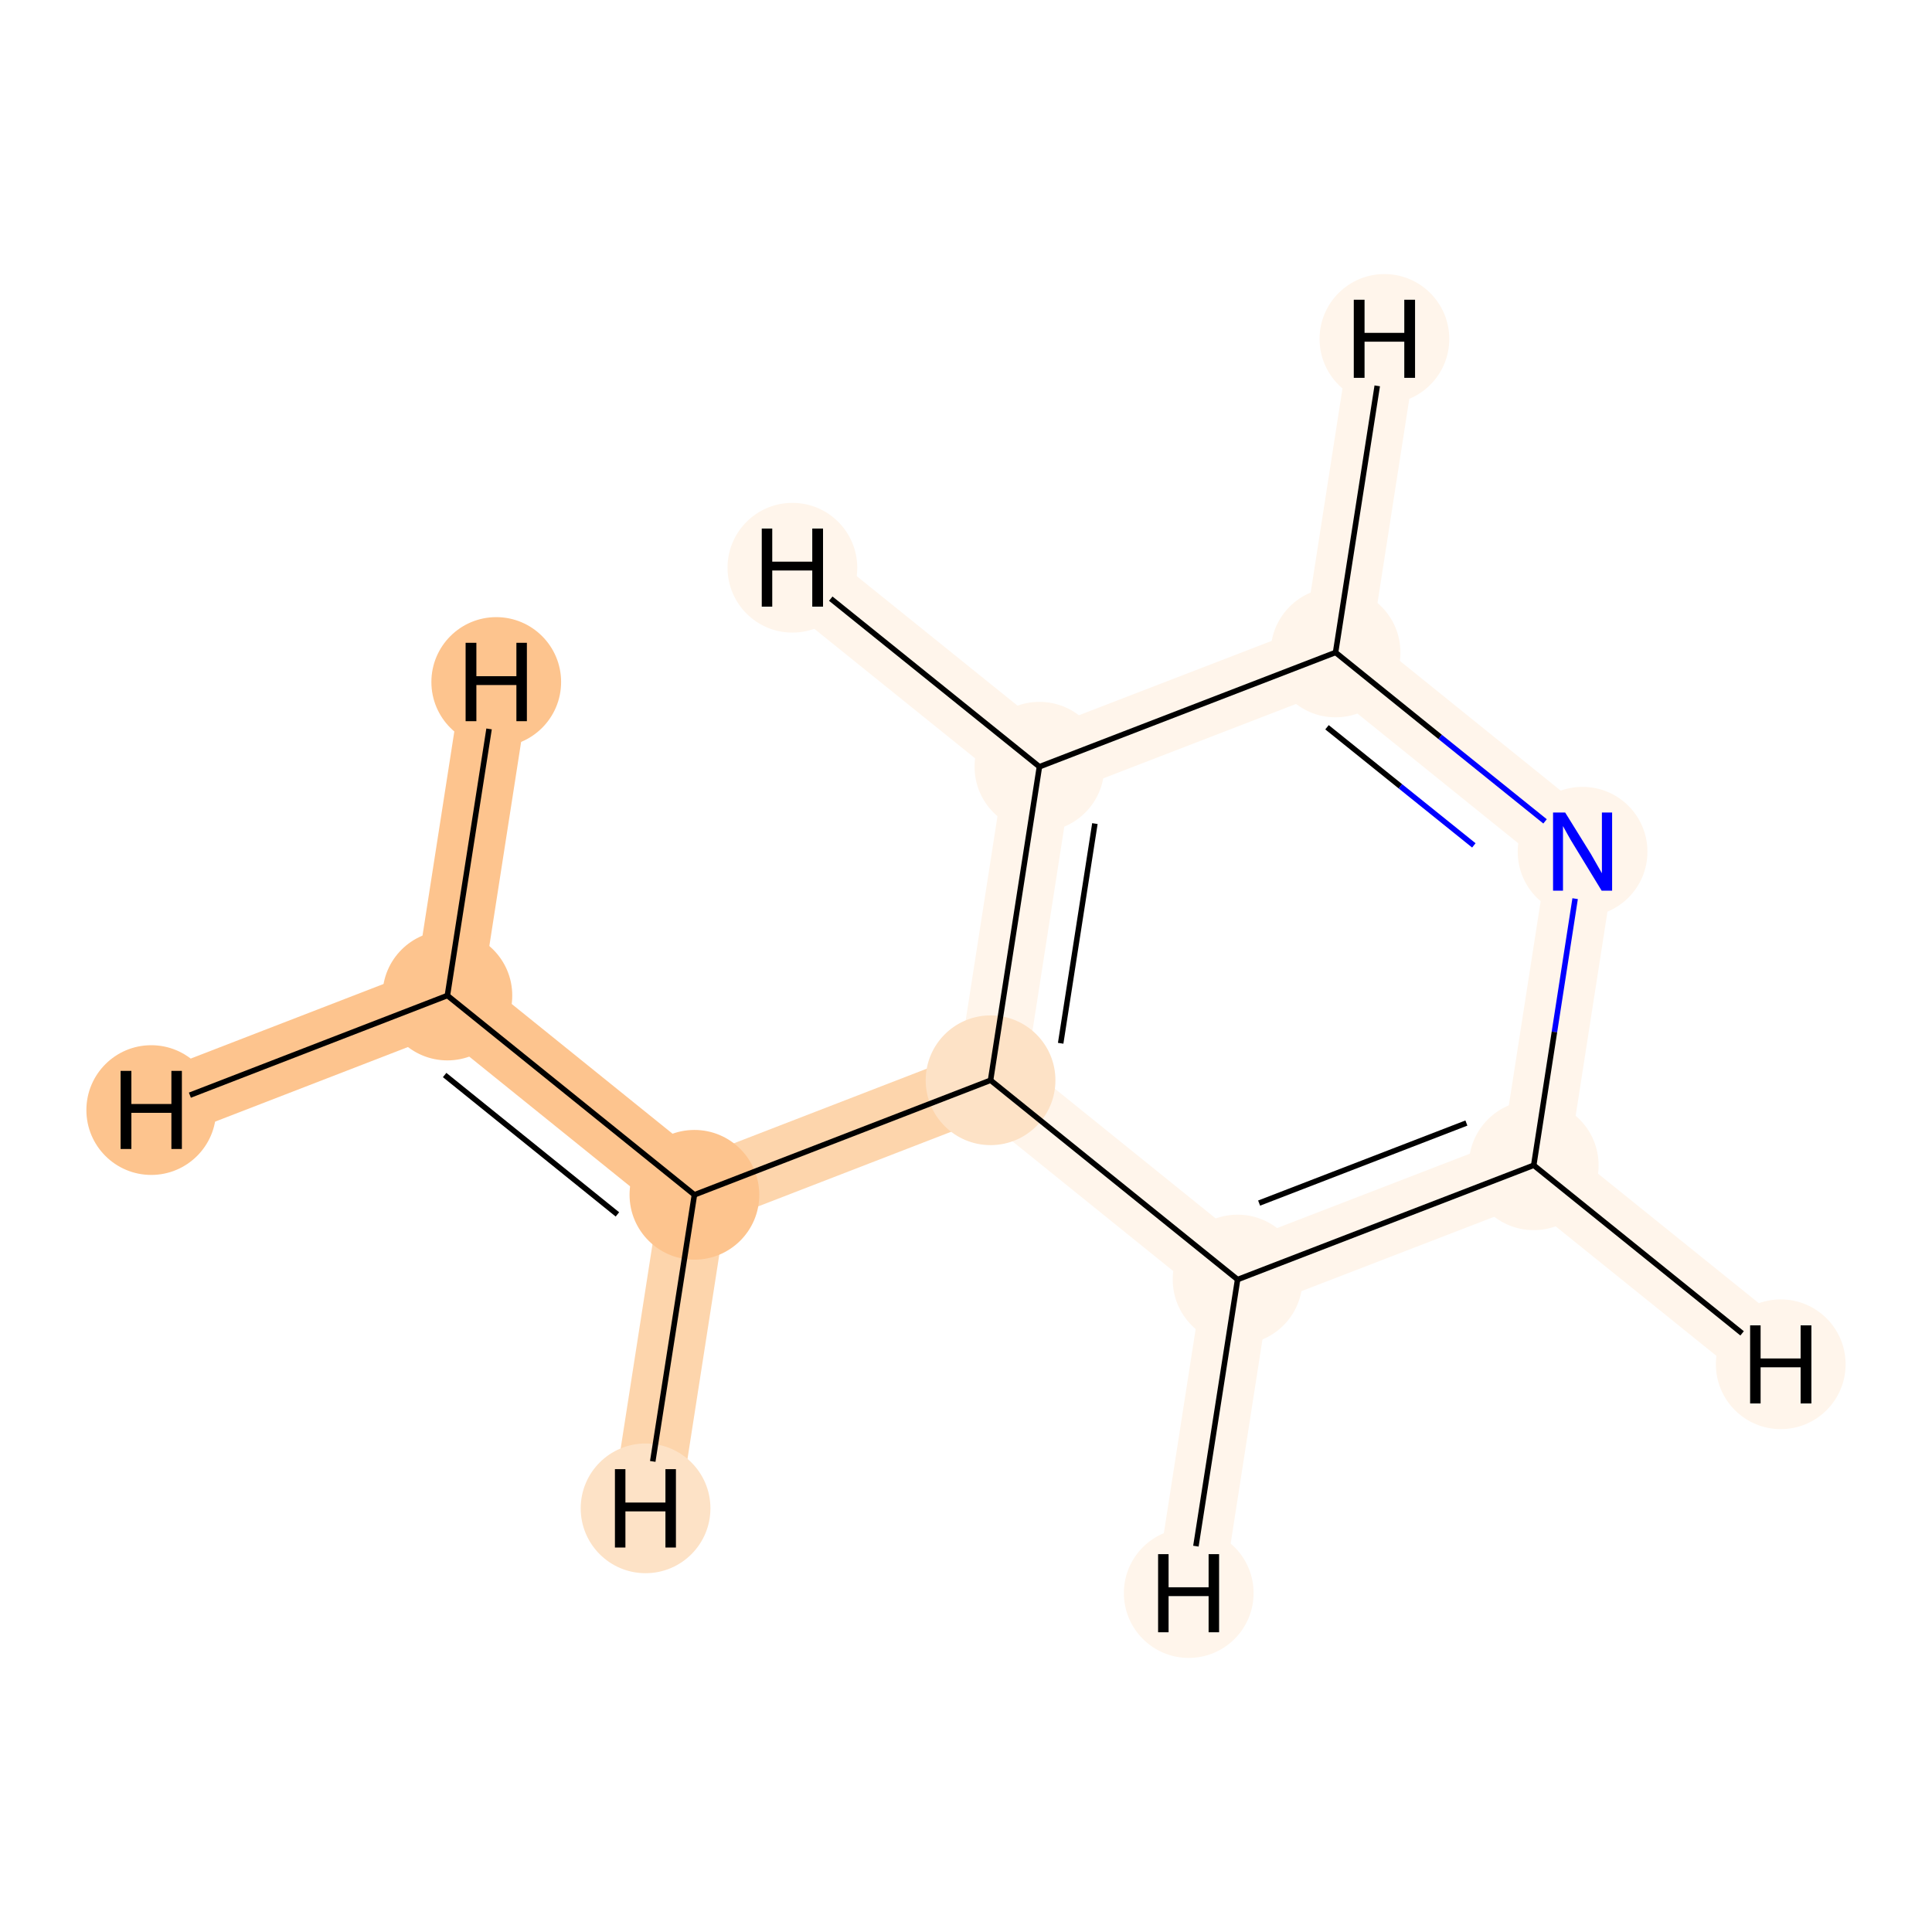 <?xml version='1.0' encoding='iso-8859-1'?>
<svg version='1.1' baseProfile='full'
              xmlns='http://www.w3.org/2000/svg'
                      xmlns:rdkit='http://www.rdkit.org/xml'
                      xmlns:xlink='http://www.w3.org/1999/xlink'
                  xml:space='preserve'
width='700px' height='700px' viewBox='0 0 700 700'>
<!-- END OF HEADER -->
<rect style='opacity:1.0;fill:#FFFFFF;stroke:none' width='700.0' height='700.0' x='0.0' y='0.0'> </rect>
<path d='M 162.1,360.7 L 251.6,432.9' style='fill:none;fill-rule:evenodd;stroke:#FDC48E;stroke-width:24.5px;stroke-linecap:butt;stroke-linejoin:miter;stroke-opacity:1' />
<path d='M 162.1,360.7 L 54.8,402.2' style='fill:none;fill-rule:evenodd;stroke:#FDC48E;stroke-width:24.5px;stroke-linecap:butt;stroke-linejoin:miter;stroke-opacity:1' />
<path d='M 162.1,360.7 L 179.8,247.1' style='fill:none;fill-rule:evenodd;stroke:#FDC48E;stroke-width:24.5px;stroke-linecap:butt;stroke-linejoin:miter;stroke-opacity:1' />
<path d='M 251.6,432.9 L 358.9,391.4' style='fill:none;fill-rule:evenodd;stroke:#FDD5AC;stroke-width:24.5px;stroke-linecap:butt;stroke-linejoin:miter;stroke-opacity:1' />
<path d='M 251.6,432.9 L 233.9,546.5' style='fill:none;fill-rule:evenodd;stroke:#FDD5AC;stroke-width:24.5px;stroke-linecap:butt;stroke-linejoin:miter;stroke-opacity:1' />
<path d='M 358.9,391.4 L 376.6,277.8' style='fill:none;fill-rule:evenodd;stroke:#FFF5EB;stroke-width:24.5px;stroke-linecap:butt;stroke-linejoin:miter;stroke-opacity:1' />
<path d='M 358.9,391.4 L 448.4,463.6' style='fill:none;fill-rule:evenodd;stroke:#FFF5EB;stroke-width:24.5px;stroke-linecap:butt;stroke-linejoin:miter;stroke-opacity:1' />
<path d='M 376.6,277.8 L 483.9,236.4' style='fill:none;fill-rule:evenodd;stroke:#FFF5EB;stroke-width:24.5px;stroke-linecap:butt;stroke-linejoin:miter;stroke-opacity:1' />
<path d='M 376.6,277.8 L 287.1,205.7' style='fill:none;fill-rule:evenodd;stroke:#FFF5EB;stroke-width:24.5px;stroke-linecap:butt;stroke-linejoin:miter;stroke-opacity:1' />
<path d='M 483.9,236.4 L 573.4,308.6' style='fill:none;fill-rule:evenodd;stroke:#FFF5EB;stroke-width:24.5px;stroke-linecap:butt;stroke-linejoin:miter;stroke-opacity:1' />
<path d='M 483.9,236.4 L 501.6,122.8' style='fill:none;fill-rule:evenodd;stroke:#FFF5EB;stroke-width:24.5px;stroke-linecap:butt;stroke-linejoin:miter;stroke-opacity:1' />
<path d='M 573.4,308.6 L 555.7,422.2' style='fill:none;fill-rule:evenodd;stroke:#FFF5EB;stroke-width:24.5px;stroke-linecap:butt;stroke-linejoin:miter;stroke-opacity:1' />
<path d='M 555.7,422.2 L 448.4,463.6' style='fill:none;fill-rule:evenodd;stroke:#FFF5EB;stroke-width:24.5px;stroke-linecap:butt;stroke-linejoin:miter;stroke-opacity:1' />
<path d='M 555.7,422.2 L 645.2,494.3' style='fill:none;fill-rule:evenodd;stroke:#FFF5EB;stroke-width:24.5px;stroke-linecap:butt;stroke-linejoin:miter;stroke-opacity:1' />
<path d='M 448.4,463.6 L 430.7,577.2' style='fill:none;fill-rule:evenodd;stroke:#FFF5EB;stroke-width:24.5px;stroke-linecap:butt;stroke-linejoin:miter;stroke-opacity:1' />
<ellipse cx='162.1' cy='360.7' rx='23.0' ry='23.0'  style='fill:#FDC48E;fill-rule:evenodd;stroke:#FDC48E;stroke-width:1.0px;stroke-linecap:butt;stroke-linejoin:miter;stroke-opacity:1' />
<ellipse cx='251.6' cy='432.9' rx='23.0' ry='23.0'  style='fill:#FDC48E;fill-rule:evenodd;stroke:#FDC48E;stroke-width:1.0px;stroke-linecap:butt;stroke-linejoin:miter;stroke-opacity:1' />
<ellipse cx='358.9' cy='391.4' rx='23.0' ry='23.0'  style='fill:#FDE2C6;fill-rule:evenodd;stroke:#FDE2C6;stroke-width:1.0px;stroke-linecap:butt;stroke-linejoin:miter;stroke-opacity:1' />
<ellipse cx='376.6' cy='277.8' rx='23.0' ry='23.0'  style='fill:#FFF5EB;fill-rule:evenodd;stroke:#FFF5EB;stroke-width:1.0px;stroke-linecap:butt;stroke-linejoin:miter;stroke-opacity:1' />
<ellipse cx='483.9' cy='236.4' rx='23.0' ry='23.0'  style='fill:#FFF5EB;fill-rule:evenodd;stroke:#FFF5EB;stroke-width:1.0px;stroke-linecap:butt;stroke-linejoin:miter;stroke-opacity:1' />
<ellipse cx='573.4' cy='308.6' rx='23.0' ry='23.0'  style='fill:#FFF5EB;fill-rule:evenodd;stroke:#FFF5EB;stroke-width:1.0px;stroke-linecap:butt;stroke-linejoin:miter;stroke-opacity:1' />
<ellipse cx='555.7' cy='422.2' rx='23.0' ry='23.0'  style='fill:#FFF5EB;fill-rule:evenodd;stroke:#FFF5EB;stroke-width:1.0px;stroke-linecap:butt;stroke-linejoin:miter;stroke-opacity:1' />
<ellipse cx='448.4' cy='463.6' rx='23.0' ry='23.0'  style='fill:#FFF5EB;fill-rule:evenodd;stroke:#FFF5EB;stroke-width:1.0px;stroke-linecap:butt;stroke-linejoin:miter;stroke-opacity:1' />
<ellipse cx='54.8' cy='402.2' rx='23.0' ry='23.0'  style='fill:#FDC48E;fill-rule:evenodd;stroke:#FDC48E;stroke-width:1.0px;stroke-linecap:butt;stroke-linejoin:miter;stroke-opacity:1' />
<ellipse cx='179.8' cy='247.1' rx='23.0' ry='23.0'  style='fill:#FDC48E;fill-rule:evenodd;stroke:#FDC48E;stroke-width:1.0px;stroke-linecap:butt;stroke-linejoin:miter;stroke-opacity:1' />
<ellipse cx='233.9' cy='546.5' rx='23.0' ry='23.0'  style='fill:#FDE2C6;fill-rule:evenodd;stroke:#FDE2C6;stroke-width:1.0px;stroke-linecap:butt;stroke-linejoin:miter;stroke-opacity:1' />
<ellipse cx='287.1' cy='205.7' rx='23.0' ry='23.0'  style='fill:#FFF5EB;fill-rule:evenodd;stroke:#FFF5EB;stroke-width:1.0px;stroke-linecap:butt;stroke-linejoin:miter;stroke-opacity:1' />
<ellipse cx='501.6' cy='122.8' rx='23.0' ry='23.0'  style='fill:#FFF5EB;fill-rule:evenodd;stroke:#FFF5EB;stroke-width:1.0px;stroke-linecap:butt;stroke-linejoin:miter;stroke-opacity:1' />
<ellipse cx='645.2' cy='494.3' rx='23.0' ry='23.0'  style='fill:#FFF5EB;fill-rule:evenodd;stroke:#FFF5EB;stroke-width:1.0px;stroke-linecap:butt;stroke-linejoin:miter;stroke-opacity:1' />
<ellipse cx='430.7' cy='577.2' rx='23.0' ry='23.0'  style='fill:#FFF5EB;fill-rule:evenodd;stroke:#FFF5EB;stroke-width:1.0px;stroke-linecap:butt;stroke-linejoin:miter;stroke-opacity:1' />
<path class='bond-0 atom-0 atom-1' d='M 162.1,360.7 L 251.6,432.9' style='fill:none;fill-rule:evenodd;stroke:#000000;stroke-width:2.0px;stroke-linecap:butt;stroke-linejoin:miter;stroke-opacity:1' />
<path class='bond-0 atom-0 atom-1' d='M 161.1,389.5 L 223.7,440.0' style='fill:none;fill-rule:evenodd;stroke:#000000;stroke-width:2.0px;stroke-linecap:butt;stroke-linejoin:miter;stroke-opacity:1' />
<path class='bond-8 atom-0 atom-8' d='M 162.1,360.7 L 68.8,396.8' style='fill:none;fill-rule:evenodd;stroke:#000000;stroke-width:2.0px;stroke-linecap:butt;stroke-linejoin:miter;stroke-opacity:1' />
<path class='bond-9 atom-0 atom-9' d='M 162.1,360.7 L 177.2,264.1' style='fill:none;fill-rule:evenodd;stroke:#000000;stroke-width:2.0px;stroke-linecap:butt;stroke-linejoin:miter;stroke-opacity:1' />
<path class='bond-1 atom-1 atom-2' d='M 251.6,432.9 L 358.9,391.4' style='fill:none;fill-rule:evenodd;stroke:#000000;stroke-width:2.0px;stroke-linecap:butt;stroke-linejoin:miter;stroke-opacity:1' />
<path class='bond-10 atom-1 atom-10' d='M 251.6,432.9 L 236.5,529.5' style='fill:none;fill-rule:evenodd;stroke:#000000;stroke-width:2.0px;stroke-linecap:butt;stroke-linejoin:miter;stroke-opacity:1' />
<path class='bond-2 atom-2 atom-3' d='M 358.9,391.4 L 376.6,277.8' style='fill:none;fill-rule:evenodd;stroke:#000000;stroke-width:2.0px;stroke-linecap:butt;stroke-linejoin:miter;stroke-opacity:1' />
<path class='bond-2 atom-2 atom-3' d='M 384.3,378.0 L 396.7,298.4' style='fill:none;fill-rule:evenodd;stroke:#000000;stroke-width:2.0px;stroke-linecap:butt;stroke-linejoin:miter;stroke-opacity:1' />
<path class='bond-7 atom-7 atom-2' d='M 448.4,463.6 L 358.9,391.4' style='fill:none;fill-rule:evenodd;stroke:#000000;stroke-width:2.0px;stroke-linecap:butt;stroke-linejoin:miter;stroke-opacity:1' />
<path class='bond-3 atom-3 atom-4' d='M 376.6,277.8 L 483.9,236.4' style='fill:none;fill-rule:evenodd;stroke:#000000;stroke-width:2.0px;stroke-linecap:butt;stroke-linejoin:miter;stroke-opacity:1' />
<path class='bond-11 atom-3 atom-11' d='M 376.6,277.8 L 301.0,216.9' style='fill:none;fill-rule:evenodd;stroke:#000000;stroke-width:2.0px;stroke-linecap:butt;stroke-linejoin:miter;stroke-opacity:1' />
<path class='bond-4 atom-4 atom-5' d='M 483.9,236.4 L 521.8,267.0' style='fill:none;fill-rule:evenodd;stroke:#000000;stroke-width:2.0px;stroke-linecap:butt;stroke-linejoin:miter;stroke-opacity:1' />
<path class='bond-4 atom-4 atom-5' d='M 521.8,267.0 L 559.8,297.6' style='fill:none;fill-rule:evenodd;stroke:#0000FF;stroke-width:2.0px;stroke-linecap:butt;stroke-linejoin:miter;stroke-opacity:1' />
<path class='bond-4 atom-4 atom-5' d='M 480.8,263.5 L 507.4,284.9' style='fill:none;fill-rule:evenodd;stroke:#000000;stroke-width:2.0px;stroke-linecap:butt;stroke-linejoin:miter;stroke-opacity:1' />
<path class='bond-4 atom-4 atom-5' d='M 507.4,284.9 L 534.0,306.3' style='fill:none;fill-rule:evenodd;stroke:#0000FF;stroke-width:2.0px;stroke-linecap:butt;stroke-linejoin:miter;stroke-opacity:1' />
<path class='bond-12 atom-4 atom-12' d='M 483.9,236.4 L 499.0,139.8' style='fill:none;fill-rule:evenodd;stroke:#000000;stroke-width:2.0px;stroke-linecap:butt;stroke-linejoin:miter;stroke-opacity:1' />
<path class='bond-5 atom-5 atom-6' d='M 570.7,325.6 L 563.2,373.9' style='fill:none;fill-rule:evenodd;stroke:#0000FF;stroke-width:2.0px;stroke-linecap:butt;stroke-linejoin:miter;stroke-opacity:1' />
<path class='bond-5 atom-5 atom-6' d='M 563.2,373.9 L 555.7,422.2' style='fill:none;fill-rule:evenodd;stroke:#000000;stroke-width:2.0px;stroke-linecap:butt;stroke-linejoin:miter;stroke-opacity:1' />
<path class='bond-6 atom-6 atom-7' d='M 555.7,422.2 L 448.4,463.6' style='fill:none;fill-rule:evenodd;stroke:#000000;stroke-width:2.0px;stroke-linecap:butt;stroke-linejoin:miter;stroke-opacity:1' />
<path class='bond-6 atom-6 atom-7' d='M 531.3,406.9 L 456.2,435.9' style='fill:none;fill-rule:evenodd;stroke:#000000;stroke-width:2.0px;stroke-linecap:butt;stroke-linejoin:miter;stroke-opacity:1' />
<path class='bond-13 atom-6 atom-13' d='M 555.7,422.2 L 631.2,483.1' style='fill:none;fill-rule:evenodd;stroke:#000000;stroke-width:2.0px;stroke-linecap:butt;stroke-linejoin:miter;stroke-opacity:1' />
<path class='bond-14 atom-7 atom-14' d='M 448.4,463.6 L 433.3,560.2' style='fill:none;fill-rule:evenodd;stroke:#000000;stroke-width:2.0px;stroke-linecap:butt;stroke-linejoin:miter;stroke-opacity:1' />
<path  class='atom-5' d='M 567.1 294.4
L 576.4 309.4
Q 577.3 310.9, 578.8 313.6
Q 580.3 316.2, 580.4 316.4
L 580.4 294.4
L 584.1 294.4
L 584.1 322.7
L 580.3 322.7
L 570.3 306.3
Q 569.1 304.4, 567.9 302.2
Q 566.7 300.0, 566.3 299.3
L 566.3 322.7
L 562.7 322.7
L 562.7 294.4
L 567.1 294.4
' fill='#0000FF'/>
<path  class='atom-8' d='M 43.7 388.0
L 47.6 388.0
L 47.6 400.0
L 62.1 400.0
L 62.1 388.0
L 65.9 388.0
L 65.9 416.3
L 62.1 416.3
L 62.1 403.2
L 47.6 403.2
L 47.6 416.3
L 43.7 416.3
L 43.7 388.0
' fill='#000000'/>
<path  class='atom-9' d='M 168.7 232.9
L 172.6 232.9
L 172.6 245.0
L 187.1 245.0
L 187.1 232.9
L 190.9 232.9
L 190.9 261.3
L 187.1 261.3
L 187.1 248.2
L 172.6 248.2
L 172.6 261.3
L 168.7 261.3
L 168.7 232.9
' fill='#000000'/>
<path  class='atom-10' d='M 222.8 532.3
L 226.6 532.3
L 226.6 544.4
L 241.1 544.4
L 241.1 532.3
L 244.9 532.3
L 244.9 560.7
L 241.1 560.7
L 241.1 547.6
L 226.6 547.6
L 226.6 560.7
L 222.8 560.7
L 222.8 532.3
' fill='#000000'/>
<path  class='atom-11' d='M 276.0 191.5
L 279.8 191.5
L 279.8 203.5
L 294.3 203.5
L 294.3 191.5
L 298.2 191.5
L 298.2 219.8
L 294.3 219.8
L 294.3 206.7
L 279.8 206.7
L 279.8 219.8
L 276.0 219.8
L 276.0 191.5
' fill='#000000'/>
<path  class='atom-12' d='M 490.5 108.6
L 494.4 108.6
L 494.4 120.6
L 508.8 120.6
L 508.8 108.6
L 512.7 108.6
L 512.7 136.9
L 508.8 136.9
L 508.8 123.8
L 494.4 123.8
L 494.4 136.9
L 490.5 136.9
L 490.5 108.6
' fill='#000000'/>
<path  class='atom-13' d='M 634.1 480.2
L 637.9 480.2
L 637.9 492.2
L 652.4 492.2
L 652.4 480.2
L 656.3 480.2
L 656.3 508.5
L 652.4 508.5
L 652.4 495.4
L 637.9 495.4
L 637.9 508.5
L 634.1 508.5
L 634.1 480.2
' fill='#000000'/>
<path  class='atom-14' d='M 419.6 563.1
L 423.4 563.1
L 423.4 575.1
L 437.9 575.1
L 437.9 563.1
L 441.7 563.1
L 441.7 591.4
L 437.9 591.4
L 437.9 578.3
L 423.4 578.3
L 423.4 591.4
L 419.6 591.4
L 419.6 563.1
' fill='#000000'/>
</svg>
